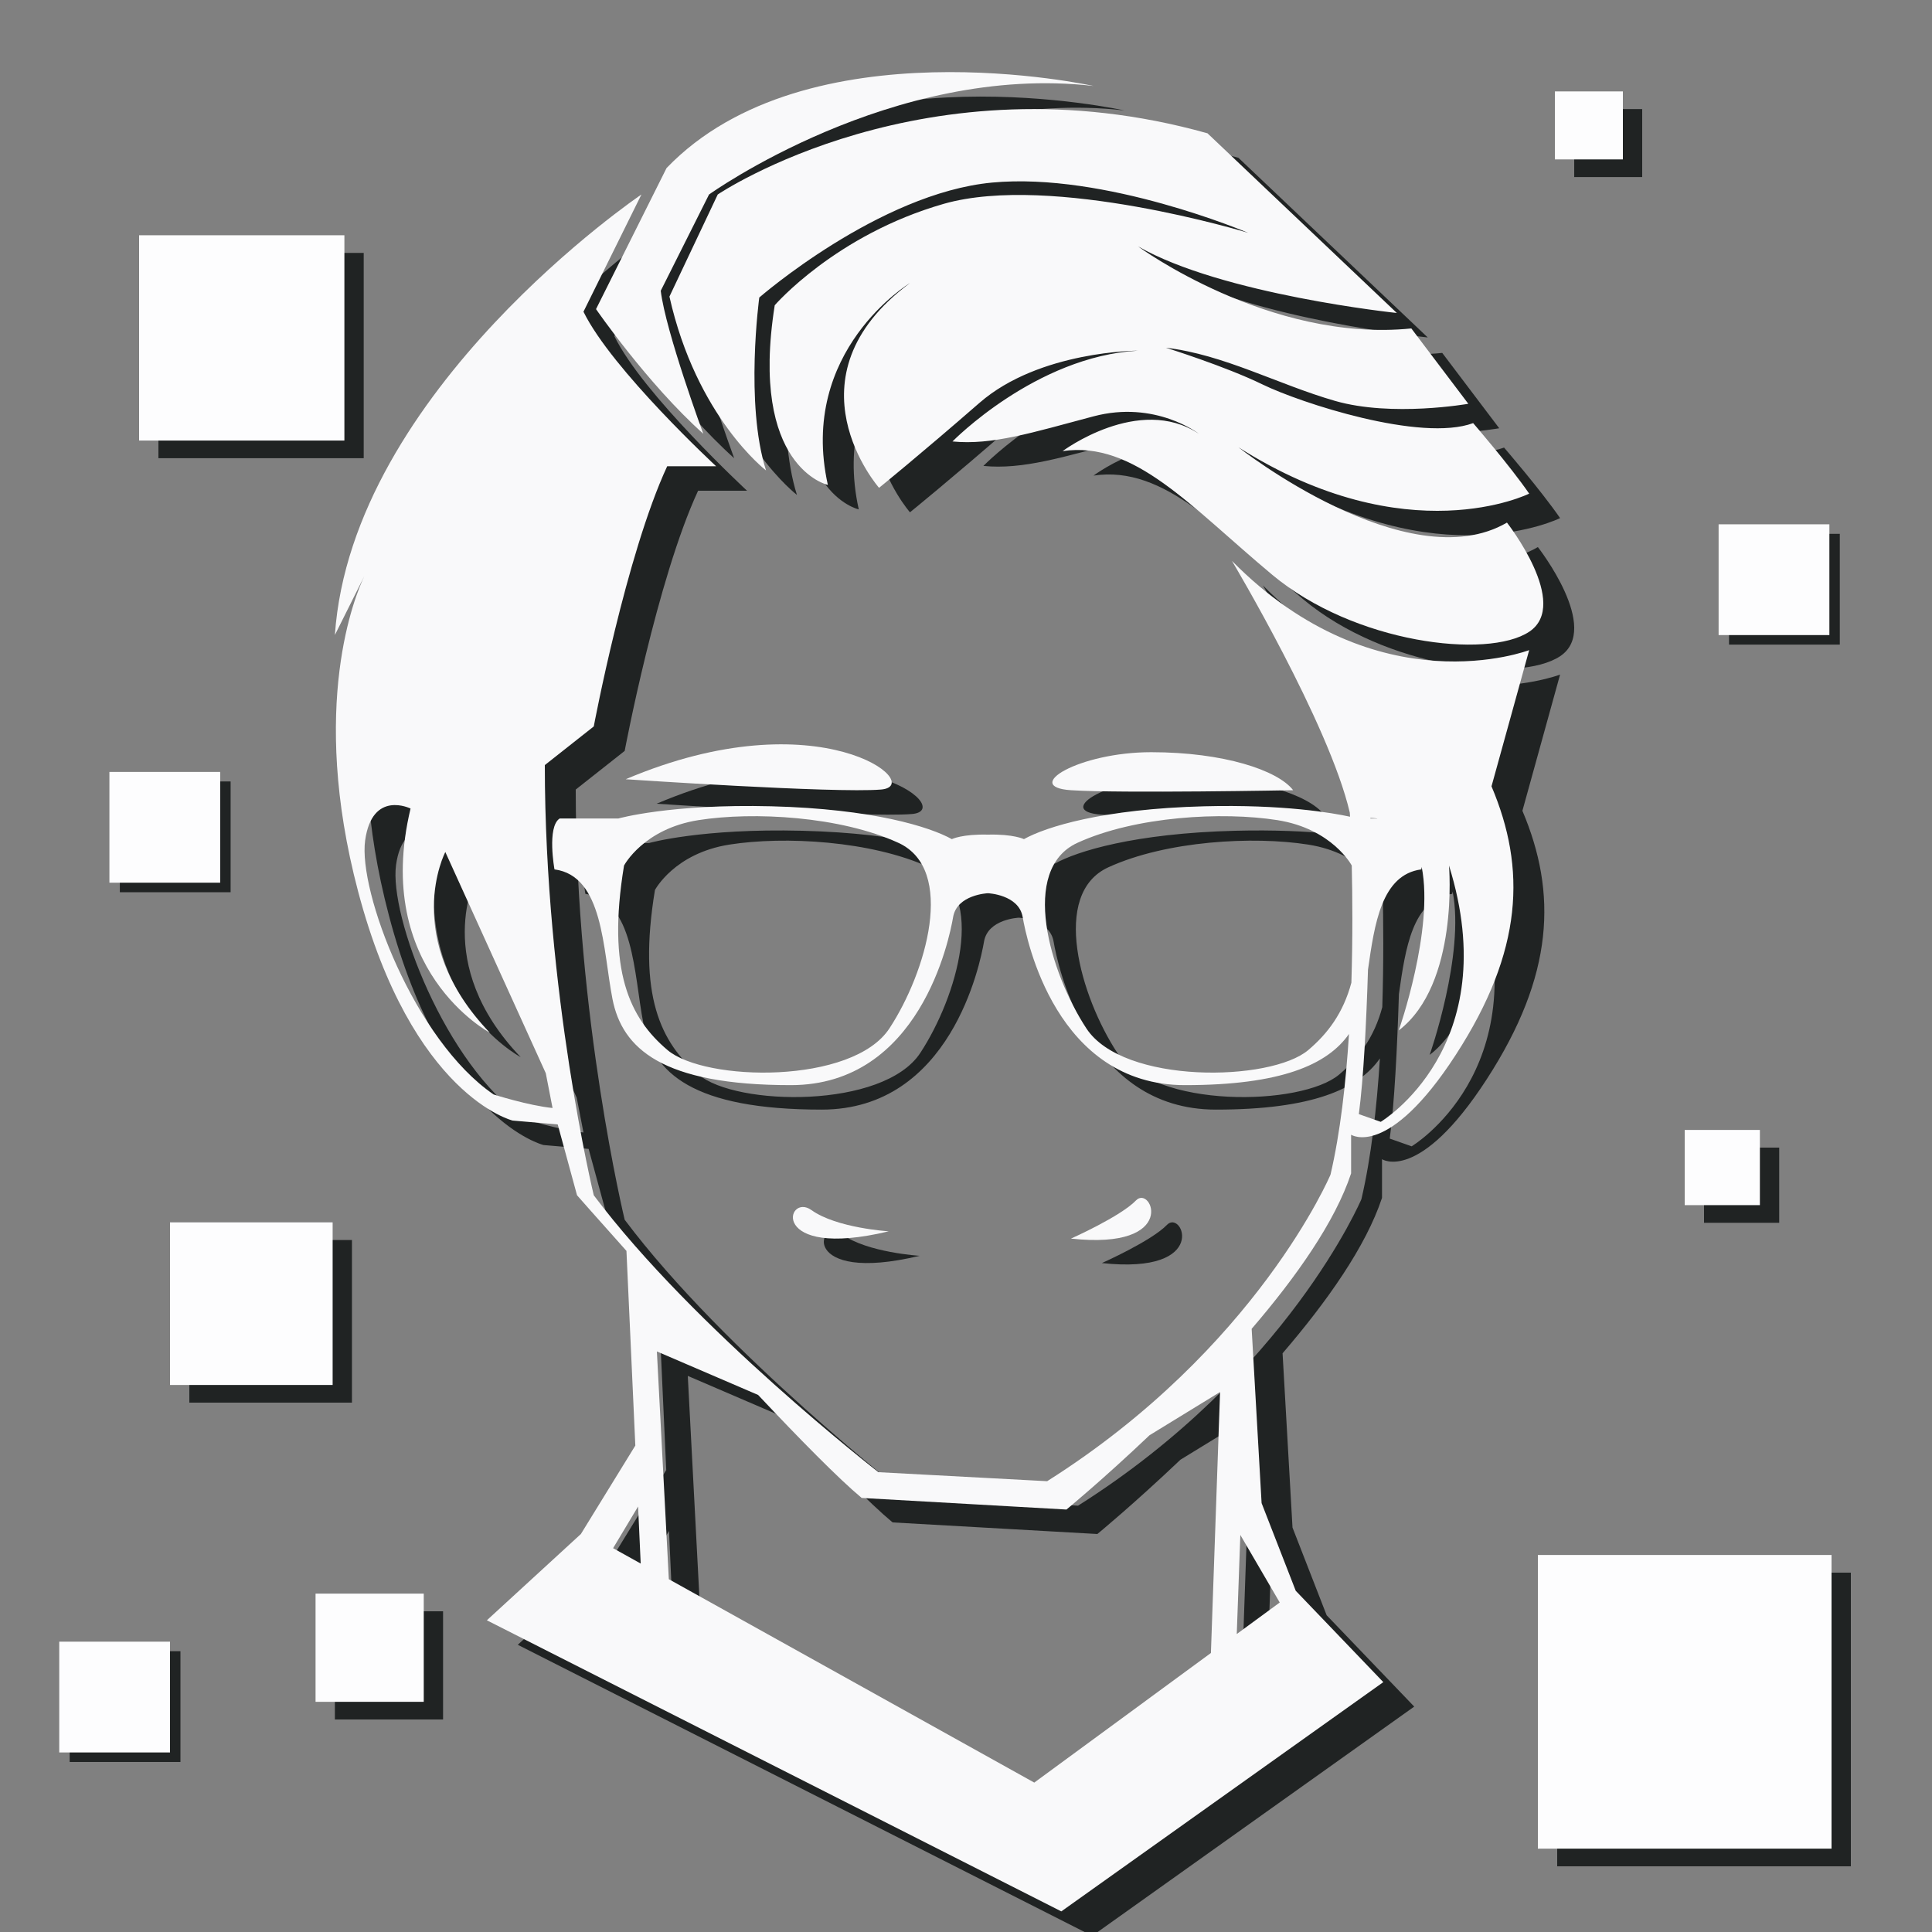 <?xml version="1.0" encoding="utf-8"?>
<!-- Generator: Adobe Illustrator 17.0.0, SVG Export Plug-In . SVG Version: 6.00 Build 0)  -->
<!DOCTYPE svg PUBLIC "-//W3C//DTD SVG 1.1//EN" "http://www.w3.org/Graphics/SVG/1.1/DTD/svg11.dtd">
<svg version="1.1" xmlns="http://www.w3.org/2000/svg" xmlns:xlink="http://www.w3.org/1999/xlink" x="0px" y="0px" width="500px"
	 height="500px" viewBox="0 0 500 500" enable-background="new 0 0 500 500" xml:space="preserve">
<rect x="0" y="0" width="500" height="500" fill="#808080" stroke="none"/>
<g id="Layer_5" display="none">
	<circle display="inline" fill="#0D0D0D" cx="250" cy="252.667" r="247.333"/>
</g>
<g id="Layer_4_copy">
	<g>
		<path fill="#202323" d="M326.833,151.5c0,0,25.167,42.167,30.5,65.167c0,0,0.021,0.358,0.054,1.033
			c-4.596-1-17.301-3.22-37.721-2.7c-26.167,0.667-41,5.333-46.667,8.5c0,0-2.667-1.333-9.333-1.167
			c-6.667-0.167-9.333,1.167-9.333,1.167c-5.667-3.167-20.5-7.833-46.667-8.5C181.5,214.333,168,218.167,168,218.167h-15.167
			c-3.333,2.167-1.333,13.167-1.333,13.167c12.667,1.667,12.5,20.667,15,33.5c2.5,12.833,12.833,22.333,46.167,22.333
			c33.333,0,41-37.667,42-43.5s9-6.167,9-6.167s8,0.333,9,6.167s8.667,43.5,42,43.5c24.803,0,36.866-5.262,42.449-13.241
			c-0.799,12.696-2.252,25.581-4.782,36.408c0,0-19,45-73.333,79.333l-43.667-2.333c0,0-47.667-37-73.667-71.667
			c0,0-12.667-52.333-12.667-111.333l12.667-10c0,0,8.333-44.333,19-67.333h12.667c0,0-27-25-34.333-40l15-30.333
			c0,0-75,50.667-79.333,114l7.631-15.262c-2.31,4.833-14.35,33.445-1.631,81.595c14,53,40,59.333,40,59.333l11.667,1l5,18.333
			c0,0,5.137,5.844,12.788,14.396l2.298,50.381l-14.086,22.89L134,425.667L282.667,501L366,441.667l-22.667-23.644l-8.833-22.69
			l-2.571-45.102c11.454-13.329,21.579-27.64,25.737-40.231v-10c0,0,9.583,6.333,27.083-20.667s18.25-48.25,9.25-69.5l9.75-35.25
			C403.75,174.583,364.5,189.667,326.833,151.5z M238.167,272.5c-9.526,14.502-47.667,13.833-57.417,5.583s-15.75-20.5-11.25-47.75
			c0,0,5-9.5,19.25-11.75s36.75-1,51.75,5.875S247.693,257.998,238.167,272.5z M135.75,289.583c-20.5-14-35.083-52.583-33.25-65.75
			c1.833-13.167,11.75-8.25,11.75-8.25c-10,41.75,20.5,58,20.5,58c-23.25-24.283-11.5-46.75-11.5-46.75l26,57.25l1.75,9
			C144.75,292.456,135.75,289.583,135.75,289.583z M166.667,407l6.472-10.786l0.673,14.763L166.667,407z M321.384,434.126
			l-45.717,33.541l-94.574-52.638L178,356.083l26.204,11.263l0,0c10.799,11.474,20.852,21.7,26.796,26.654l53,3
			c0,0,9.362-7.692,21.499-19.23l18.251-11.186L321.384,434.126z M339.194,421.059l-11.121,8.159L329,403.583L339.194,421.059z
			 M362.667,218c0.62,0.024,1.207,0.086,1.778,0.167h-1.778C362.667,218.058,362.667,218,362.667,218z M357.736,260.646
			c-2.11,7.872-6.131,13.189-11.152,17.437c-9.75,8.25-47.89,8.919-57.417-5.583s-17.333-41.167-2.333-48.042
			s37.5-8.125,51.75-5.875c14.23,2.247,19.235,11.722,19.249,11.748C358.017,238.289,358.103,249.026,357.736,260.646z
			 M365.333,296.667l-5.667-2c1.218-9.202,1.941-23.568,2.371-37.389c1.668-11.677,3.457-24.584,13.796-25.944
			c0,0,0.042-0.234,0.103-0.631C379.162,246.951,370,273,370,273c15.667-12,13-42.667,13-42.667
			C397.667,277.333,365.333,296.667,365.333,296.667z"/>
		<path fill="#202323" d="M190,118.583c0,0-9.75-26.5-11-37l12.5-24.917c0,0,47.5-34.083,99.5-28.083c0,0-74.25-16.5-110.5,21.25
			l-18.25,36.5C162.25,86.333,175.5,105.583,190,118.583z"/>
		<path fill="#202323" d="M398,141.583c-25.75,15-69.5-19.5-69.5-19.5c43.75,27.75,75.25,12,75.25,12c-5-7.25-14.5-18.25-14.5-18.25
			c-13.5,5-44.75-5.25-54.5-10s-25-9.5-25-9.5c15,1.75,29,9.5,43.75,13.75s34.5,0.75,34.5,0.75l-14.75-19.5
			c-36.75,3.75-70.75-21.25-70.75-21.25c21.75,12.5,67,17.25,67,17.25l-49-46.5c-73-20.5-126.75,15.833-126.75,15.833l-12.5,26.417
			c7,31.25,25,45,25,45c-5.5-17.25-1.75-44.75-1.75-44.75s31-27,60.25-29.75s66.25,13,66.25,13s-50.75-15.5-78.75-7.5
			s-43.75,26.25-43.75,26.25c-6.641,42.011,13.75,46.5,13.75,46.5c-7.75-34.75,21.25-52.25,21.25-52.25c-33,24.5-8,53-8,53
			s10.5-8.5,26-22s41-13.5,41-13.5c-26.5,1.5-48,23.5-48,23.5c10.25,1,20.5-2.25,36.5-6.5s27.25,4.5,27.25,4.5
			c-15.5-10.25-35.25,4.5-35.25,4.5c18.5-2.75,33,14.25,54.25,32s55.706,21.902,66.5,14.75C414.544,162.681,398,141.583,398,141.583
			z"/>
		<path fill="#202323" d="M238,325c0,0-13.5-0.833-20-5.5C211.5,314.833,206.667,332.5,238,325z"/>
		<path fill="#202323" d="M302,317c-4,4.167-16.833,9.881-16.833,9.881C313.333,329.928,306,312.833,302,317z"/>
		<path fill="#202323" d="M236,210.667c12-1-15.797-24-66.065-2.667C169.935,208,224,211.667,236,210.667z"/>
		<path fill="#202323" d="M342.667,210.839c-3.963-5.168-18-9.839-36.74-9.839s-33.594,9-20.76,9.839
			C298,211.679,342.667,210.839,342.667,210.839z"/>
	</g>
	<rect x="41" y="65.455" fill="#202323" width="53.128" height="53.128"/>
	<rect x="441" y="297" fill="#202323" width="19.458" height="19.458"/>
	<rect x="49" y="320.914" fill="#202323" width="42.086" height="42.086"/>
	<rect x="407.406" y="28.23" fill="#202323" width="17.594" height="17.594"/>
	<rect x="403" y="407" fill="#202323" width="76" height="76"/>
	<rect x="86.667" y="417" fill="#202323" width="28" height="28"/>
	<rect x="36" y="60.885" fill="#FDFDFE" width="53.128" height="53.128"/>
	<rect x="31.015" y="202.239" fill="#202323" width="28.668" height="28.668"/>
	<rect x="28.317" y="199.773" fill="#FDFDFE" width="28.668" height="28.668"/>
	<rect x="18.03" y="427.329" fill="#202323" width="28.668" height="28.668"/>
	<rect x="15.332" y="424.863" fill="#FDFDFE" width="28.668" height="28.668"/>
	<rect x="447.473" y="138.156" fill="#202323" width="28.668" height="28.668"/>
	<rect x="444.775" y="135.69" fill="#FDFDFE" width="28.668" height="28.668"/>
	<rect x="436" y="292.43" fill="#FDFDFE" width="19.458" height="19.458"/>
	<rect x="44" y="316.344" fill="#FDFDFE" width="42.086" height="42.086"/>
	<rect x="402.406" y="23.66" fill="#FDFDFE" width="17.594" height="17.594"/>
	<rect x="398" y="402.43" fill="#FDFDFE" width="76" height="76"/>
	<rect x="81.667" y="412.43" fill="#FDFDFE" width="28" height="28"/>
</g>
<g id="Layer_4">
	<g>
		<path fill="#F9F9FA" d="M318.833,145.167c0,0,25.167,42.167,30.5,65.167c0,0,0.021,0.358,0.054,1.033
			c-4.596-1-17.301-3.22-37.721-2.7c-26.167,0.667-41,5.333-46.667,8.5c0,0-2.667-1.333-9.333-1.167
			c-6.667-0.167-9.333,1.167-9.333,1.167c-5.667-3.167-20.5-7.833-46.667-8.5C173.5,208,160,211.833,160,211.833h-15.167
			C141.5,214,143.5,225,143.5,225c12.667,1.667,12.5,20.667,15,33.5c2.5,12.833,12.833,22.333,46.167,22.333
			c33.333,0,41-37.667,42-43.5s9-6.167,9-6.167s8,0.333,9,6.167s8.667,43.5,42,43.5c24.803,0,36.866-5.262,42.449-13.241
			c-0.799,12.696-2.252,25.581-4.782,36.408c0,0-19,45-73.333,79.333L227.333,381c0,0-47.667-37-73.667-71.667
			C153.667,309.333,141,257,141,198l12.667-10c0,0,8.333-44.333,19-67.333h12.667c0,0-27-25-34.333-40l15-30.333
			c0,0-75,50.667-79.333,114l7.631-15.262c-2.31,4.833-14.35,33.445-1.631,81.595c14,53,40,59.333,40,59.333l11.667,1l5,18.333
			c0,0,5.137,5.844,12.788,14.396l2.298,50.381L150.333,397L126,419.333l148.667,75.333L358,435.333l-22.667-23.644L326.5,389
			l-2.571-45.102c11.454-13.329,21.579-27.64,25.737-40.231v-10c0,0,9.583,6.333,27.083-20.667S395,224.75,386,203.5l9.75-35.25
			C395.75,168.25,356.5,183.333,318.833,145.167z M230.167,266.167C220.64,280.669,182.5,280,172.75,271.75S157,251.25,161.5,224
			c0,0,5-9.5,19.25-11.75s36.75-1,51.75,5.875S239.693,251.665,230.167,266.167z M127.75,283.25c-20.5-14-35.083-52.583-33.25-65.75
			c1.833-13.167,11.75-8.25,11.75-8.25c-10,41.75,20.5,58,20.5,58c-23.25-24.283-11.5-46.75-11.5-46.75l26,57.25l1.75,9
			C136.75,286.123,127.75,283.25,127.75,283.25z M158.667,400.667l6.472-10.786l0.673,14.763L158.667,400.667z M313.384,427.793
			l-45.717,33.541l-94.574-52.638L170,349.75l26.204,11.263l0,0c10.799,11.474,20.852,21.7,26.796,26.654l53,3
			c0,0,9.362-7.692,21.499-19.23l18.251-11.186L313.384,427.793z M331.194,414.726l-11.121,8.159L321,397.25L331.194,414.726z
			 M354.667,211.667c0.62,0.024,1.207,0.086,1.778,0.167h-1.778C354.667,211.724,354.667,211.667,354.667,211.667z M349.736,254.313
			c-2.11,7.872-6.131,13.189-11.152,17.437c-9.75,8.25-47.89,8.919-57.417-5.583s-17.333-41.167-2.333-48.042
			s37.5-8.125,51.75-5.875c14.23,2.247,19.235,11.722,19.249,11.748C350.017,231.955,350.103,242.692,349.736,254.313z
			 M357.333,290.333l-5.667-2c1.218-9.202,1.941-23.568,2.371-37.389c1.668-11.677,3.457-24.584,13.796-25.944
			c0,0,0.042-0.234,0.103-0.631c3.225,16.249-5.937,42.298-5.937,42.298c15.667-12,13-42.667,13-42.667
			C389.667,271,357.333,290.333,357.333,290.333z"/>
		<path fill="#F9F9FA" d="M182,112.25c0,0-9.75-26.5-11-37l12.5-24.917c0,0,47.5-34.083,99.5-28.083c0,0-74.25-16.5-110.5,21.25
			L154.25,80C154.25,80,167.5,99.25,182,112.25z"/>
		<path fill="#F9F9FA" d="M390,135.25c-25.75,15-69.5-19.5-69.5-19.5c43.75,27.75,75.25,12,75.25,12c-5-7.25-14.5-18.25-14.5-18.25
			c-13.5,5-44.75-5.25-54.5-10s-25-9.5-25-9.5c15,1.75,29,9.5,43.75,13.75s34.5,0.75,34.5,0.75L365.25,85
			c-36.75,3.75-70.75-21.25-70.75-21.25c21.75,12.5,67,17.25,67,17.25l-49-46.5c-73-20.5-126.75,15.833-126.75,15.833l-12.5,26.417
			c7,31.25,25,45,25,45C192.75,104.5,196.5,77,196.5,77s31-27,60.25-29.75s66.25,13,66.25,13s-50.75-15.5-78.75-7.5
			S200.5,79,200.5,79c-6.641,42.011,13.75,46.5,13.75,46.5c-7.75-34.75,21.25-52.25,21.25-52.25c-33,24.5-8,53-8,53s10.5-8.5,26-22
			s41-13.5,41-13.5c-26.5,1.5-48,23.5-48,23.5c10.25,1,20.5-2.25,36.5-6.5s27.25,4.5,27.25,4.5c-15.5-10.25-35.25,4.5-35.25,4.5
			c18.5-2.75,33,14.25,54.25,32s55.706,21.902,66.5,14.75C406.544,156.348,390,135.25,390,135.25z"/>
		<path fill="#F9F9FA" d="M230,318.667c0,0-13.5-0.833-20-5.5C203.5,308.5,198.667,326.167,230,318.667z"/>
		<path fill="#F9F9FA" d="M294,310.667c-4,4.167-16.833,9.881-16.833,9.881C305.333,323.595,298,306.5,294,310.667z"/>
		<path fill="#F9F9FA" d="M228,204.333c12-1-15.797-24-66.065-2.667C161.935,201.667,216,205.333,228,204.333z"/>
		<path fill="#F9F9FA" d="M334.667,204.506c-3.963-5.168-18-9.839-36.74-9.839s-33.594,9-20.76,9.839
			C290,205.346,334.667,204.506,334.667,204.506z"/>
	</g>
</g>
</svg>
